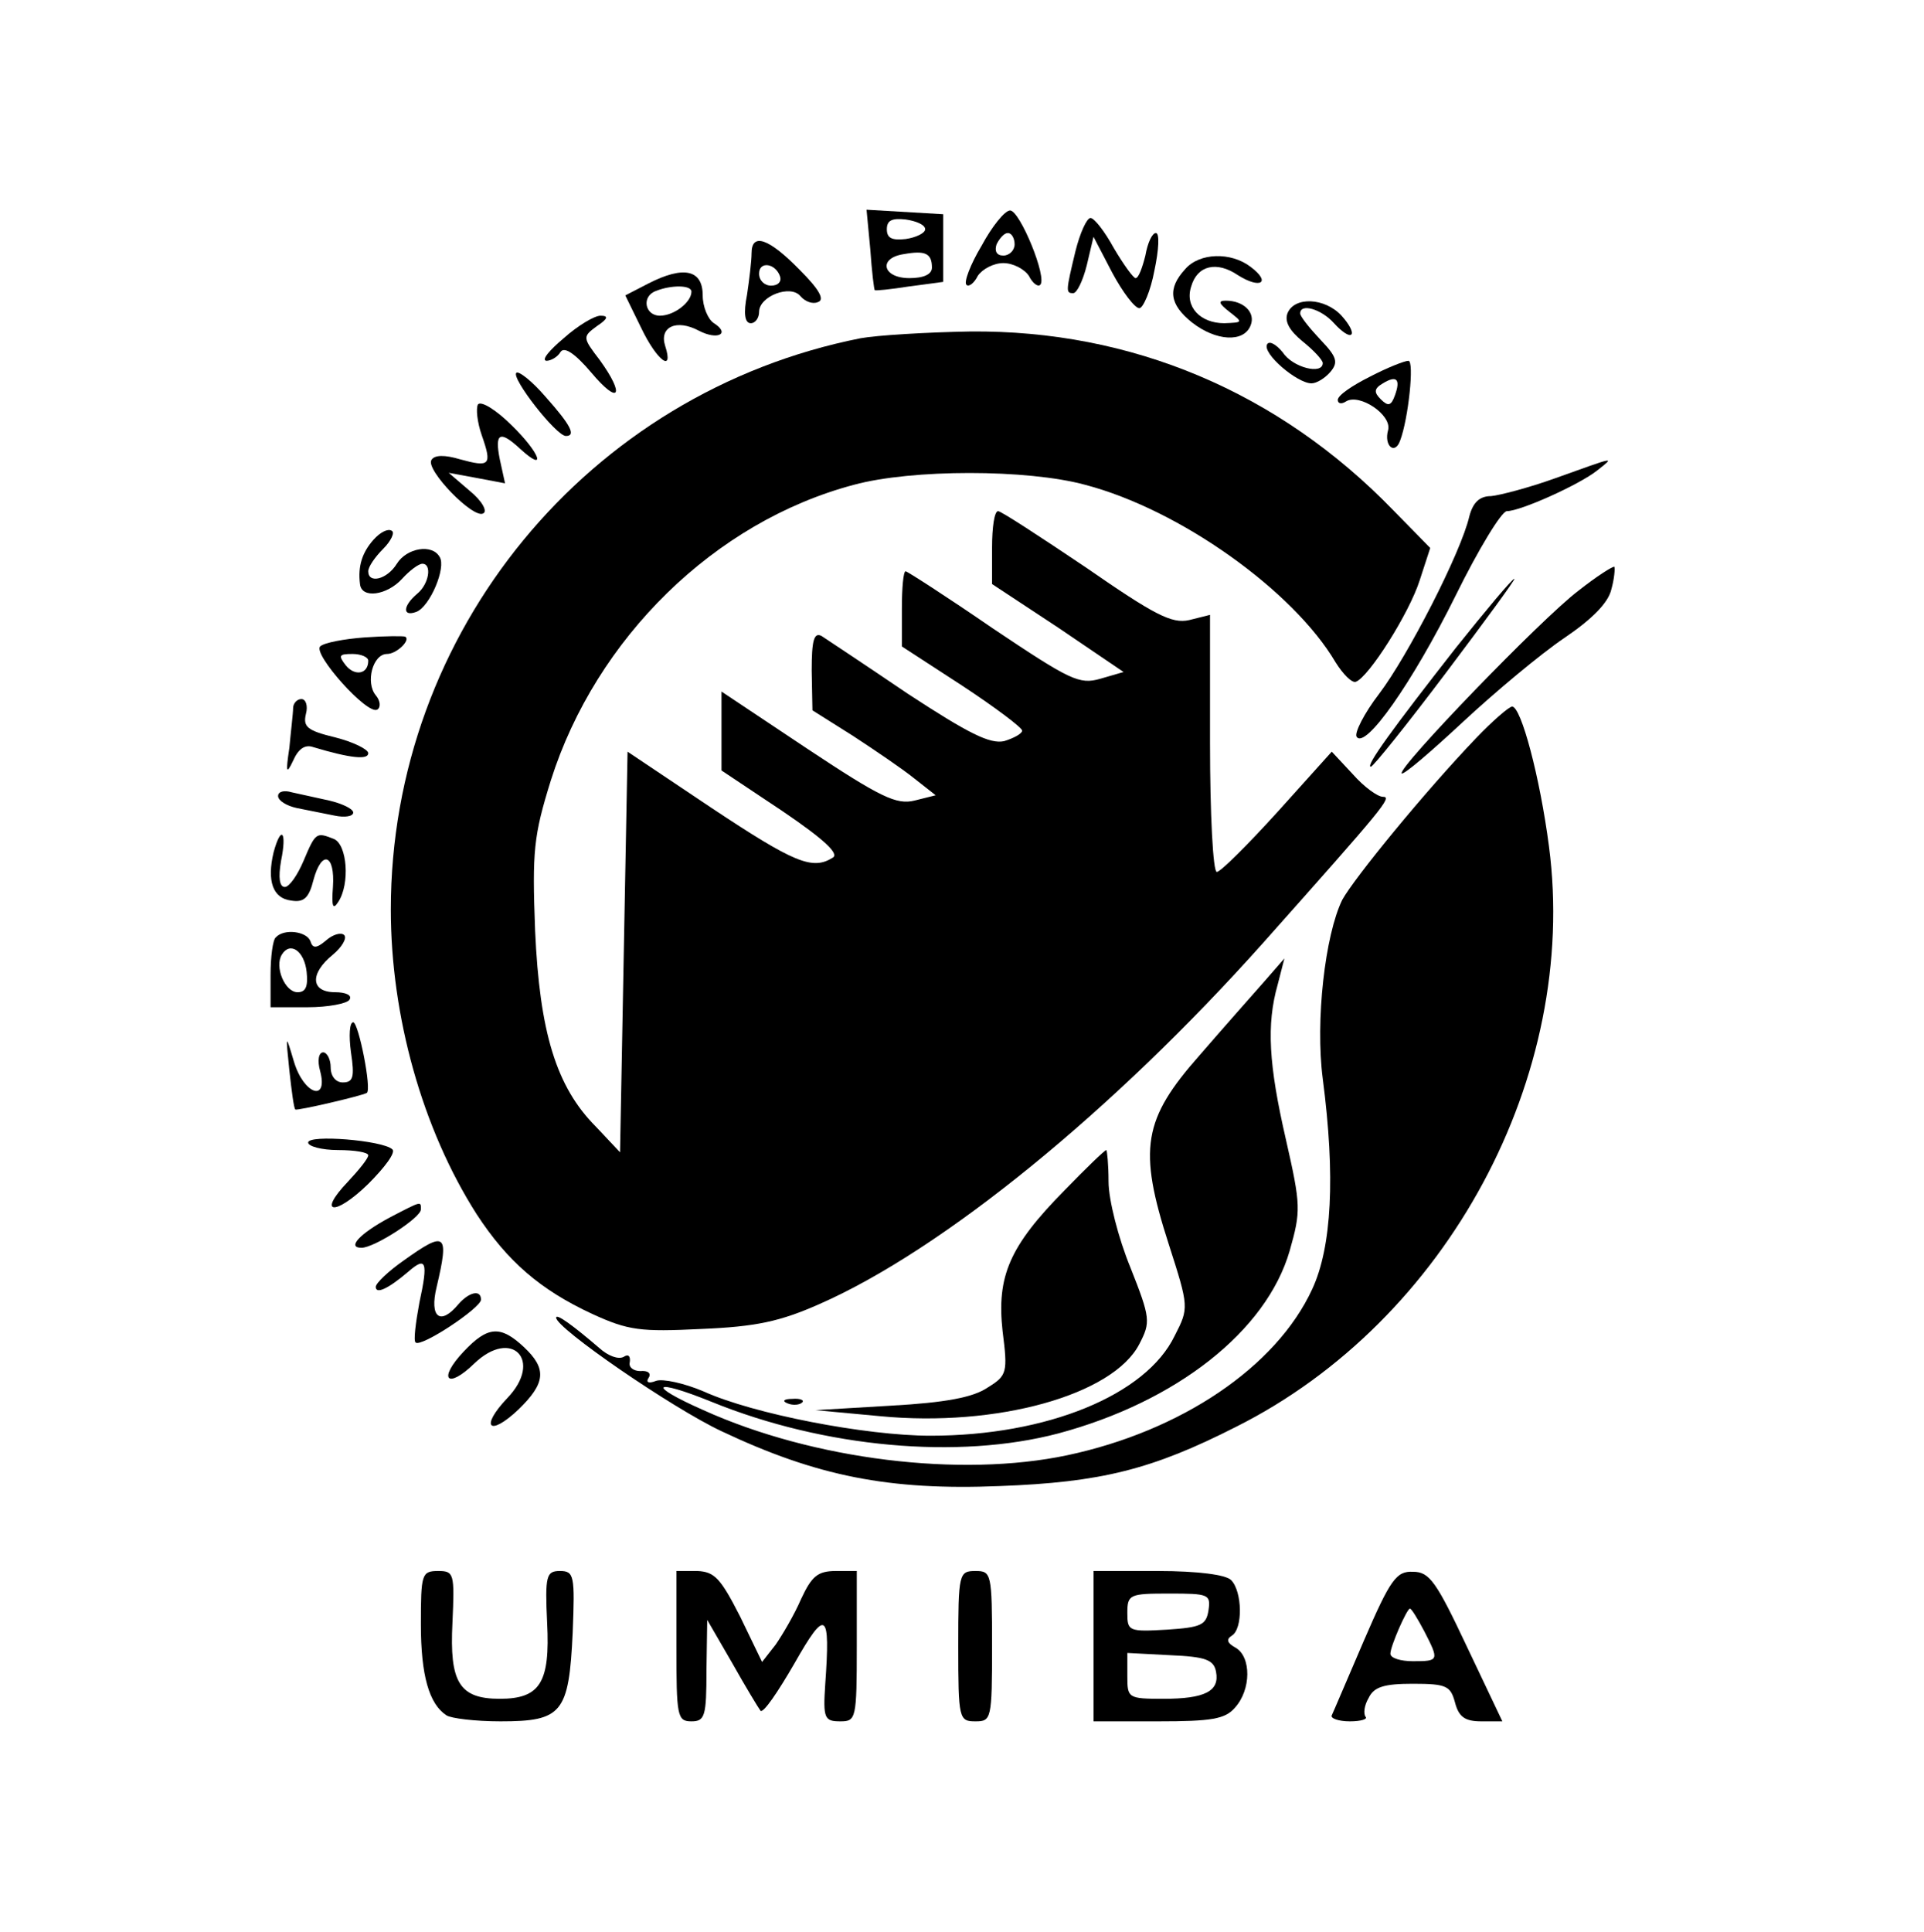 <?xml version="1.0" standalone="no"?>
<!DOCTYPE svg PUBLIC "-//W3C//DTD SVG 20010904//EN"
 "http://www.w3.org/TR/2001/REC-SVG-20010904/DTD/svg10.dtd">
<svg version="1.0" xmlns="http://www.w3.org/2000/svg"
 width="256pt" height="257pt" viewBox="0 0 256 257"
 preserveAspectRatio="xMidYMid meet">

<g transform="translate(0,257) scale(0.1,-0.1)"
fill="#000000" stroke="none">
<path d="M1158 2238 c2 -29 5 -54 6 -54 0 -1 21 1 46 5 l45 6 0 45 0 45 -51 3
-51 3 5 -53z m73 27 c0 -5 -12 -11 -26 -13 -18 -2 -25 1 -25 13 0 12 7 15 25
13 14 -2 26 -7 26 -13z m9 -51 c0 -9 -11 -14 -30 -14 -36 0 -42 27 -7 32 28 5
37 1 37 -18z"/>
<path d="M1306 2243 c-15 -25 -24 -49 -20 -52 3 -3 10 2 15 12 6 9 21 17 34
17 13 0 28 -8 34 -17 5 -10 12 -15 15 -12 10 9 -27 99 -40 99 -7 0 -24 -21
-38 -47z m44 2 c0 -8 -7 -15 -15 -15 -9 0 -12 6 -9 15 4 8 10 15 15 15 5 0 9
-7 9 -15z"/>
<path d="M1431 2236 c-13 -54 -13 -56 -3 -56 5 0 13 17 18 37 l9 38 25 -48
c14 -26 30 -47 36 -47 5 0 15 23 20 50 6 28 7 50 2 50 -5 0 -11 -13 -14 -30
-4 -16 -9 -30 -13 -30 -3 0 -16 18 -29 40 -12 22 -26 40 -31 40 -5 0 -14 -20
-20 -44z"/>
<path d="M1000 2233 c0 -10 -3 -35 -6 -55 -5 -25 -3 -38 5 -38 6 0 11 7 11 15
0 21 42 37 55 21 6 -7 16 -11 23 -8 10 3 2 17 -24 43 -41 42 -64 50 -64 22z
m38 -31 c2 -7 -3 -12 -12 -12 -9 0 -16 7 -16 16 0 17 22 14 28 -4z"/>
<path d="M1577 2212 c-24 -26 -21 -47 9 -71 32 -25 69 -27 78 -4 7 17 -9 33
-33 33 -11 0 -9 -4 5 -15 18 -14 18 -14 -7 -15 -32 0 -53 22 -44 49 8 28 34
34 62 15 30 -19 45 -10 17 11 -26 20 -68 19 -87 -3z"/>
<path d="M863 2193 l-31 -16 21 -43 c21 -44 44 -61 32 -24 -8 25 15 36 45 20
25 -13 42 -4 20 10 -8 5 -15 22 -15 37 0 34 -25 40 -72 16z m57 -11 c0 -14
-23 -32 -42 -32 -20 0 -25 26 -5 33 20 8 47 8 47 -1z"/>
<path d="M1713 2153 c-4 -11 3 -23 20 -37 15 -12 27 -25 27 -29 0 -16 -40 -6
-53 14 -9 11 -18 16 -21 11 -7 -12 40 -52 59 -52 7 0 18 7 25 15 11 13 9 20
-13 43 -15 16 -27 31 -27 35 0 14 28 6 45 -13 10 -11 20 -18 23 -15 3 3 -3 14
-13 25 -22 24 -63 26 -72 3z"/>
<path d="M750 2120 c-19 -16 -30 -29 -23 -30 6 0 15 5 19 12 5 7 19 -2 41 -28
37 -44 45 -30 11 17 -23 30 -23 31 -4 45 15 10 16 14 5 14 -8 0 -30 -13 -49
-30z"/>
<path d="M1145 2120 c-363 -72 -625 -391 -625 -760 0 -142 42 -292 114 -405
41 -63 85 -101 154 -133 48 -22 64 -24 145 -20 73 3 105 10 157 33 164 72 391
257 591 481 161 181 172 194 159 194 -7 0 -25 13 -40 30 l-28 30 -72 -80 c-40
-44 -76 -80 -81 -80 -5 0 -9 77 -9 171 l0 171 -28 -7 c-23 -5 -46 7 -137 70
-61 41 -113 75 -117 75 -5 0 -8 -22 -8 -48 l0 -49 88 -58 87 -59 -31 -9 c-28
-8 -40 -2 -143 67 -61 42 -114 76 -116 76 -3 0 -5 -22 -5 -50 l0 -50 80 -52
c44 -29 80 -56 80 -60 0 -4 -11 -10 -24 -14 -19 -4 -47 10 -128 63 -56 38
-109 73 -115 77 -10 5 -13 -6 -13 -46 l1 -53 54 -34 c29 -19 66 -44 82 -57
l28 -22 -28 -7 c-24 -6 -45 4 -143 69 l-114 76 0 -52 0 -53 81 -54 c56 -38 76
-57 67 -62 -27 -17 -51 -7 -161 66 l-112 75 -5 -266 -5 -267 -32 34 c-53 53
-75 126 -81 261 -4 106 -2 126 21 200 60 189 218 344 403 393 77 21 231 21
308 0 126 -33 277 -141 333 -236 10 -16 22 -28 27 -26 17 6 71 91 85 135 l14
43 -49 50 c-153 158 -349 240 -563 238 -58 -1 -124 -5 -146 -9z"/>
<path d="M1823 2069 c-24 -12 -43 -25 -43 -31 0 -5 5 -6 11 -2 18 11 61 -18
56 -38 -6 -21 9 -34 16 -14 11 29 19 106 11 106 -5 0 -28 -9 -51 -21z m33 -25
c-5 -14 -9 -15 -19 -5 -9 9 -9 14 3 21 18 11 24 6 16 -16z"/>
<path d="M687 2074 c-7 -7 53 -84 66 -84 14 0 6 15 -27 52 -18 21 -36 35 -39
32z"/>
<path d="M636 2032 c-3 -5 -1 -24 5 -41 14 -40 11 -43 -29 -32 -20 6 -34 6
-38 -1 -8 -13 56 -79 69 -71 6 3 -2 17 -18 30 l-28 24 38 -7 37 -7 -7 32 c-7
35 0 39 27 14 36 -33 27 -6 -11 31 -21 21 -41 33 -45 28z"/>
<path d="M2070 1934 c-36 -13 -75 -23 -86 -24 -15 0 -24 -8 -29 -27 -11 -48
-82 -186 -120 -236 -20 -26 -33 -52 -30 -57 11 -18 74 71 132 188 30 61 61
112 68 112 18 0 96 35 120 54 24 19 26 19 -55 -10z"/>
<path d="M497 1852 c-15 -17 -21 -35 -18 -59 2 -20 36 -15 56 7 10 11 22 20
27 20 13 0 9 -27 -7 -40 -19 -16 -20 -31 -1 -24 18 7 40 59 31 73 -10 18 -44
12 -57 -9 -13 -21 -38 -27 -38 -10 0 6 9 19 20 30 10 10 16 22 11 24 -5 3 -15
-2 -24 -12z"/>
<path d="M2100 1784 c-49 -37 -241 -236 -235 -243 3 -2 39 29 82 69 43 40 103
90 134 111 37 25 59 47 63 65 4 14 5 28 4 30 -2 1 -24 -13 -48 -32z"/>
<path d="M1937 1708 c-83 -106 -121 -158 -113 -158 3 0 48 56 100 125 52 69
93 125 91 125 -3 0 -38 -42 -78 -92z"/>
<path d="M485 1722 c-27 -2 -54 -7 -59 -12 -10 -10 63 -92 76 -84 5 3 4 12 -2
19 -14 17 -4 55 15 55 13 0 32 19 24 23 -2 1 -26 1 -54 -1z m5 -31 c0 -18 -18
-21 -30 -6 -10 13 -9 15 9 15 11 0 21 -4 21 -9z"/>
<path d="M390 1628 c0 -7 -3 -31 -5 -53 -5 -33 -4 -36 5 -17 7 16 16 22 27 18
50 -15 73 -17 73 -8 0 5 -20 15 -44 21 -37 9 -43 14 -39 31 3 11 0 20 -6 20
-6 0 -11 -6 -11 -12z"/>
<path d="M1964 1588 c-68 -71 -162 -186 -178 -215 -23 -47 -36 -161 -26 -238
17 -130 12 -224 -14 -280 -48 -104 -175 -189 -326 -221 -142 -30 -338 -6 -484
60 -77 34 -68 43 11 11 150 -61 328 -77 461 -42 157 42 277 136 308 243 15 53
15 60 -5 148 -23 100 -26 153 -11 206 l9 35 -27 -31 c-15 -17 -54 -61 -86 -98
-75 -85 -82 -124 -41 -251 27 -84 27 -85 8 -122 -38 -79 -170 -133 -325 -133
-86 0 -236 29 -302 59 -26 11 -54 17 -63 14 -10 -4 -14 -2 -10 4 4 6 -1 10
-11 9 -9 0 -16 5 -14 12 1 8 -2 11 -8 7 -7 -4 -21 1 -33 12 -35 30 -57 46 -57
40 0 -14 154 -120 220 -151 127 -60 223 -79 370 -73 135 5 203 22 315 79 281
141 456 467 416 772 -12 92 -37 186 -49 186 -4 0 -26 -19 -48 -42z"/>
<path d="M370 1511 c0 -6 11 -13 25 -16 14 -3 36 -7 50 -10 14 -3 25 -1 25 4
0 5 -15 12 -32 16 -18 4 -41 9 -50 11 -10 3 -18 1 -18 -5z"/>
<path d="M364 1436 c-9 -38 -1 -61 23 -64 17 -3 24 3 30 27 11 41 29 35 26 -9
-2 -26 0 -31 7 -20 16 24 12 77 -6 84 -23 9 -24 9 -40 -29 -8 -19 -19 -35 -25
-35 -7 0 -9 12 -5 35 8 39 0 48 -10 11z"/>
<path d="M367 1323 c-4 -3 -7 -26 -7 -50 l0 -43 49 0 c28 0 53 5 56 10 4 6 -5
10 -19 10 -33 0 -34 25 -3 50 12 10 19 22 15 26 -4 4 -15 1 -24 -7 -13 -11
-18 -11 -21 -1 -5 13 -35 17 -46 5z m41 -46 c2 -19 -1 -27 -12 -27 -17 0 -31
34 -21 50 11 18 30 5 33 -23z"/>
<path d="M467 1170 c5 -33 3 -40 -11 -40 -9 0 -16 8 -16 20 0 11 -5 20 -10 20
-6 0 -8 -11 -4 -25 11 -42 -22 -31 -35 13 -11 37 -11 37 -6 -12 3 -27 6 -51 8
-52 2 -2 88 18 95 22 7 4 -11 94 -18 94 -5 0 -6 -18 -3 -40z"/>
<path d="M410 1050 c0 -5 18 -10 40 -10 22 0 40 -3 40 -7 0 -4 -12 -19 -27
-35 -42 -44 -17 -46 27 -3 22 22 37 42 32 46 -13 12 -112 20 -112 9z"/>
<path d="M1416 986 c-73 -74 -90 -114 -82 -187 7 -55 6 -59 -20 -75 -19 -13
-56 -20 -128 -24 l-101 -6 86 -8 c155 -15 310 28 345 96 15 29 15 34 -12 102
-16 39 -29 90 -29 114 0 23 -2 42 -3 42 -2 0 -27 -24 -56 -54z"/>
<path d="M518 950 c-39 -21 -57 -40 -37 -40 17 0 79 40 79 51 0 11 2 12 -42
-11z"/>
<path d="M537 893 c-20 -14 -37 -30 -37 -35 0 -10 16 -3 43 20 24 21 27 14 15
-41 -5 -27 -8 -51 -5 -53 7 -7 87 46 87 57 0 14 -16 10 -30 -6 -24 -29 -39
-18 -29 23 17 72 12 75 -44 35z"/>
<path d="M617 772 c-35 -37 -22 -51 14 -16 50 48 92 4 44 -46 -37 -39 -24 -52
15 -15 36 35 38 54 7 83 -31 29 -48 28 -80 -6z"/>
<path d="M1048 703 c7 -3 16 -2 19 1 4 3 -2 6 -13 5 -11 0 -14 -3 -6 -6z"/>
<path d="M560 409 c0 -68 11 -106 34 -121 6 -4 38 -8 72 -8 82 0 91 11 96 118
3 76 2 82 -17 82 -18 0 -20 -6 -17 -69 4 -79 -9 -101 -63 -101 -54 0 -67 22
-63 101 3 66 2 69 -19 69 -22 0 -23 -4 -23 -71z"/>
<path d="M900 380 c0 -93 1 -100 20 -100 18 0 20 7 20 68 l1 67 33 -57 c18
-32 35 -60 38 -64 4 -3 23 25 45 63 42 74 48 70 41 -28 -3 -45 -1 -49 20 -49
21 0 22 3 22 100 l0 100 -28 0 c-24 0 -32 -7 -46 -37 -9 -21 -25 -48 -34 -61
l-18 -23 -29 60 c-26 51 -34 60 -57 61 l-28 0 0 -100z"/>
<path d="M1275 380 c0 -97 1 -100 23 -100 21 0 22 3 22 100 0 97 -1 100 -22
100 -22 0 -23 -3 -23 -100z"/>
<path d="M1455 380 l0 -100 86 0 c71 0 89 3 102 18 22 24 22 68 1 80 -11 6
-13 11 -5 16 15 9 14 59 -1 74 -7 7 -44 12 -97 12 l-86 0 0 -100z m153 48 c-3
-20 -10 -23 -55 -26 -51 -3 -53 -2 -53 22 0 25 3 26 56 26 52 0 55 -1 52 -22z
m10 -82 c5 -26 -15 -36 -70 -36 -47 0 -48 1 -48 30 l0 31 57 -3 c47 -2 58 -6
61 -22z"/>
<path d="M1815 388 c-22 -51 -41 -96 -43 -100 -2 -4 9 -8 24 -8 15 0 24 3 21
6 -3 4 -2 15 4 25 7 15 21 19 59 19 45 0 50 -3 56 -25 5 -19 13 -25 35 -25
l28 0 -47 99 c-41 87 -50 100 -72 100 -22 1 -30 -10 -65 -91z m80 12 c20 -39
20 -40 -15 -40 -16 0 -30 4 -30 10 0 10 22 60 26 60 2 0 10 -13 19 -30z"/>
</g>
</svg>
